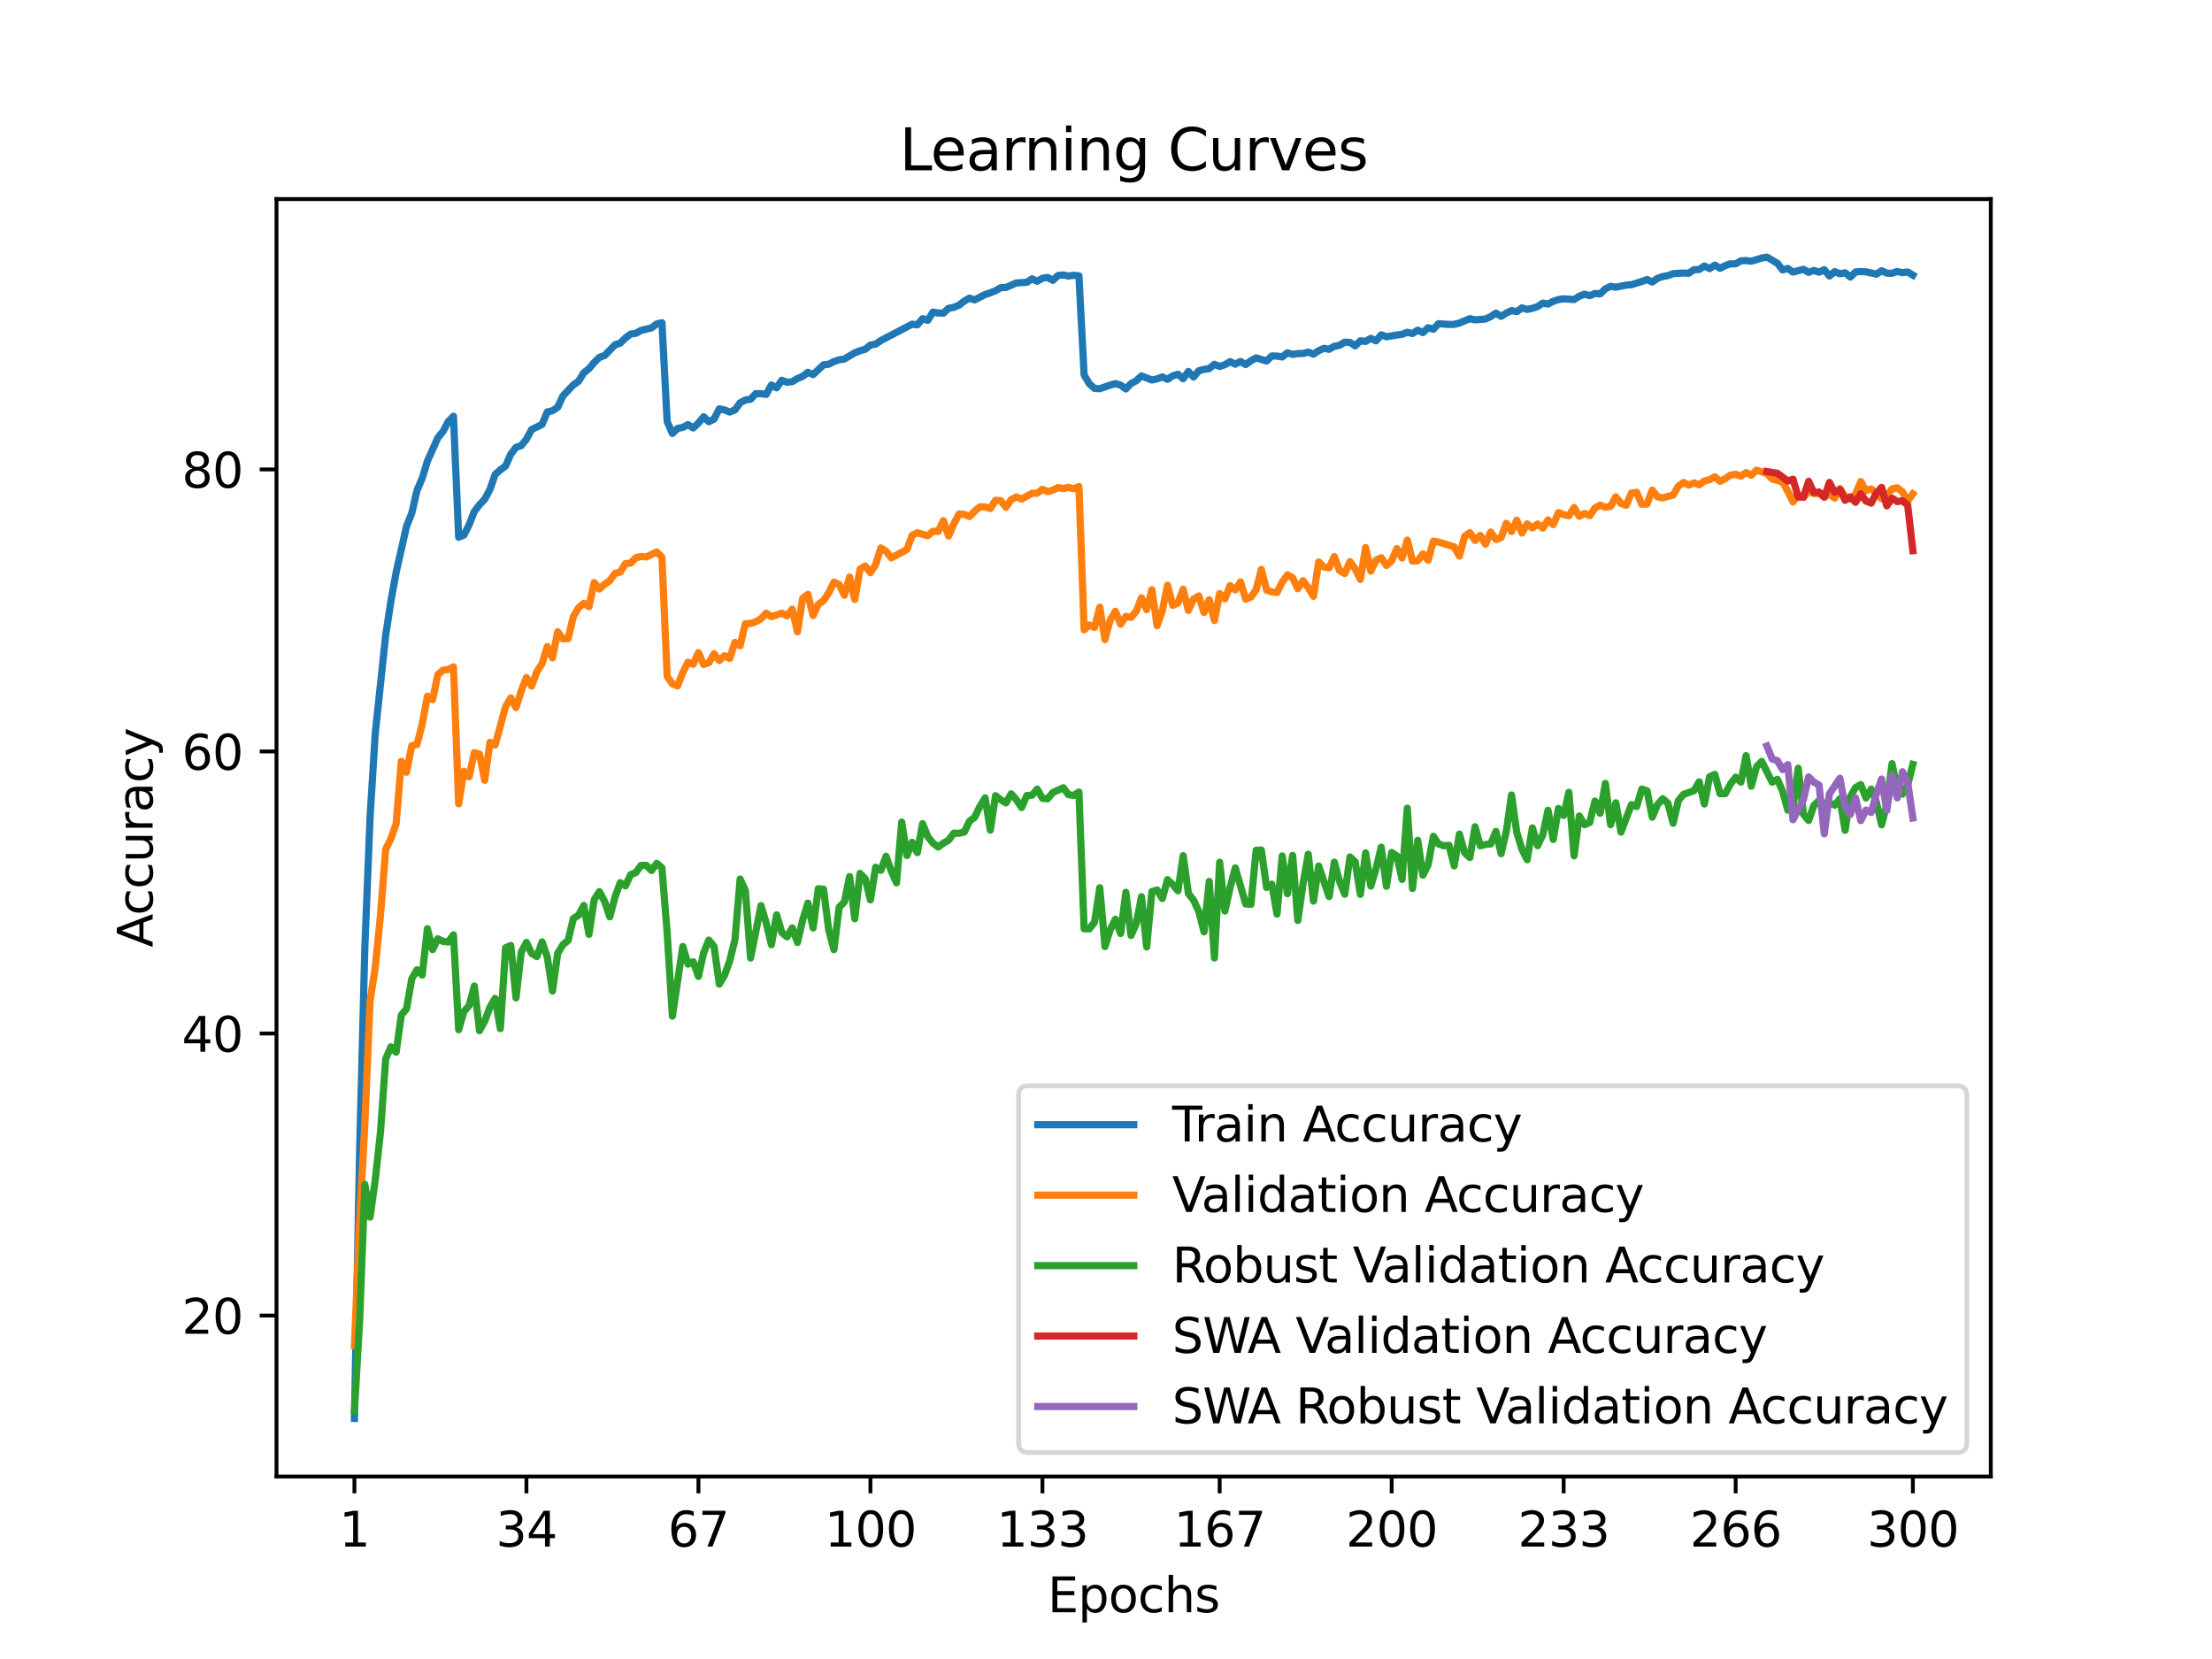 <?xml version="1.0" encoding="utf-8" standalone="no"?>
<!DOCTYPE svg PUBLIC "-//W3C//DTD SVG 1.1//EN"
  "http://www.w3.org/Graphics/SVG/1.1/DTD/svg11.dtd">
<svg xmlns:xlink="http://www.w3.org/1999/xlink" width="460.8pt" height="345.6pt" viewBox="0 0 460.8 345.6" xmlns="http://www.w3.org/2000/svg" version="1.1">
 <defs>
  <style type="text/css">*{stroke-linejoin: round; stroke-linecap: butt}</style>
 </defs>
 <g id="figure_1">
  <g id="patch_1">
   <path d="M 0 345.6 
L 460.8 345.6 
L 460.8 0 
L 0 0 
z
" style="fill: #ffffff"/>
  </g>
  <g id="axes_1">
   <g id="patch_2">
    <path d="M 57.6 307.584 
L 414.72 307.584 
L 414.72 41.472 
L 57.6 41.472 
z
" style="fill: #ffffff"/>
   </g>
   <g id="matplotlib.axis_1">
    <g id="xtick_1">
     <g id="line2d_1">
      <defs>
       <path id="mbf4ef08b8e" d="M 0 0 
L 0 3.5 
" style="stroke: #000000; stroke-width: 0.8"/>
      </defs>
      <g>
       <use xlink:href="#mbf4ef08b8e" x="73.833" y="307.584" style="stroke: #000000; stroke-width: 0.8"/>
      </g>
     </g>
     <g id="text_1">
      <!-- 1 -->
      <g transform="translate(70.651 322.182) scale(0.1 -0.1)">
       <defs>
        <path id="DejaVuSans-31" d="M 794 531 
L 1825 531 
L 1825 4091 
L 703 3866 
L 703 4441 
L 1819 4666 
L 2450 4666 
L 2450 531 
L 3481 531 
L 3481 0 
L 794 0 
L 794 531 
z
" transform="scale(0.016)"/>
       </defs>
       <use xlink:href="#DejaVuSans-31"/>
      </g>
     </g>
    </g>
    <g id="xtick_2">
     <g id="line2d_2">
      <g>
       <use xlink:href="#mbf4ef08b8e" x="109.664" y="307.584" style="stroke: #000000; stroke-width: 0.8"/>
      </g>
     </g>
     <g id="text_2">
      <!-- 34 -->
      <g transform="translate(103.302 322.182) scale(0.1 -0.1)">
       <defs>
        <path id="DejaVuSans-33" d="M 2597 2516 
Q 3050 2419 3304 2112 
Q 3559 1806 3559 1356 
Q 3559 666 3084 287 
Q 2609 -91 1734 -91 
Q 1441 -91 1130 -33 
Q 819 25 488 141 
L 488 750 
Q 750 597 1062 519 
Q 1375 441 1716 441 
Q 2309 441 2620 675 
Q 2931 909 2931 1356 
Q 2931 1769 2642 2001 
Q 2353 2234 1838 2234 
L 1294 2234 
L 1294 2753 
L 1863 2753 
Q 2328 2753 2575 2939 
Q 2822 3125 2822 3475 
Q 2822 3834 2567 4026 
Q 2313 4219 1838 4219 
Q 1578 4219 1281 4162 
Q 984 4106 628 3988 
L 628 4550 
Q 988 4650 1302 4700 
Q 1616 4750 1894 4750 
Q 2613 4750 3031 4423 
Q 3450 4097 3450 3541 
Q 3450 3153 3228 2886 
Q 3006 2619 2597 2516 
z
" transform="scale(0.016)"/>
        <path id="DejaVuSans-34" d="M 2419 4116 
L 825 1625 
L 2419 1625 
L 2419 4116 
z
M 2253 4666 
L 3047 4666 
L 3047 1625 
L 3713 1625 
L 3713 1100 
L 3047 1100 
L 3047 0 
L 2419 0 
L 2419 1100 
L 313 1100 
L 313 1709 
L 2253 4666 
z
" transform="scale(0.016)"/>
       </defs>
       <use xlink:href="#DejaVuSans-33"/>
       <use xlink:href="#DejaVuSans-34" x="63.623"/>
      </g>
     </g>
    </g>
    <g id="xtick_3">
     <g id="line2d_3">
      <g>
       <use xlink:href="#mbf4ef08b8e" x="145.496" y="307.584" style="stroke: #000000; stroke-width: 0.8"/>
      </g>
     </g>
     <g id="text_3">
      <!-- 67 -->
      <g transform="translate(139.133 322.182) scale(0.1 -0.1)">
       <defs>
        <path id="DejaVuSans-36" d="M 2113 2584 
Q 1688 2584 1439 2293 
Q 1191 2003 1191 1497 
Q 1191 994 1439 701 
Q 1688 409 2113 409 
Q 2538 409 2786 701 
Q 3034 994 3034 1497 
Q 3034 2003 2786 2293 
Q 2538 2584 2113 2584 
z
M 3366 4563 
L 3366 3988 
Q 3128 4100 2886 4159 
Q 2644 4219 2406 4219 
Q 1781 4219 1451 3797 
Q 1122 3375 1075 2522 
Q 1259 2794 1537 2939 
Q 1816 3084 2150 3084 
Q 2853 3084 3261 2657 
Q 3669 2231 3669 1497 
Q 3669 778 3244 343 
Q 2819 -91 2113 -91 
Q 1303 -91 875 529 
Q 447 1150 447 2328 
Q 447 3434 972 4092 
Q 1497 4750 2381 4750 
Q 2619 4750 2861 4703 
Q 3103 4656 3366 4563 
z
" transform="scale(0.016)"/>
        <path id="DejaVuSans-37" d="M 525 4666 
L 3525 4666 
L 3525 4397 
L 1831 0 
L 1172 0 
L 2766 4134 
L 525 4134 
L 525 4666 
z
" transform="scale(0.016)"/>
       </defs>
       <use xlink:href="#DejaVuSans-36"/>
       <use xlink:href="#DejaVuSans-37" x="63.623"/>
      </g>
     </g>
    </g>
    <g id="xtick_4">
     <g id="line2d_4">
      <g>
       <use xlink:href="#mbf4ef08b8e" x="181.327" y="307.584" style="stroke: #000000; stroke-width: 0.8"/>
      </g>
     </g>
     <g id="text_4">
      <!-- 100 -->
      <g transform="translate(171.783 322.182) scale(0.1 -0.1)">
       <defs>
        <path id="DejaVuSans-30" d="M 2034 4250 
Q 1547 4250 1301 3770 
Q 1056 3291 1056 2328 
Q 1056 1369 1301 889 
Q 1547 409 2034 409 
Q 2525 409 2770 889 
Q 3016 1369 3016 2328 
Q 3016 3291 2770 3770 
Q 2525 4250 2034 4250 
z
M 2034 4750 
Q 2819 4750 3233 4129 
Q 3647 3509 3647 2328 
Q 3647 1150 3233 529 
Q 2819 -91 2034 -91 
Q 1250 -91 836 529 
Q 422 1150 422 2328 
Q 422 3509 836 4129 
Q 1250 4750 2034 4750 
z
" transform="scale(0.016)"/>
       </defs>
       <use xlink:href="#DejaVuSans-31"/>
       <use xlink:href="#DejaVuSans-30" x="63.623"/>
       <use xlink:href="#DejaVuSans-30" x="127.246"/>
      </g>
     </g>
    </g>
    <g id="xtick_5">
     <g id="line2d_5">
      <g>
       <use xlink:href="#mbf4ef08b8e" x="217.158" y="307.584" style="stroke: #000000; stroke-width: 0.8"/>
      </g>
     </g>
     <g id="text_5">
      <!-- 133 -->
      <g transform="translate(207.615 322.182) scale(0.1 -0.1)">
       <use xlink:href="#DejaVuSans-31"/>
       <use xlink:href="#DejaVuSans-33" x="63.623"/>
       <use xlink:href="#DejaVuSans-33" x="127.246"/>
      </g>
     </g>
    </g>
    <g id="xtick_6">
     <g id="line2d_6">
      <g>
       <use xlink:href="#mbf4ef08b8e" x="254.076" y="307.584" style="stroke: #000000; stroke-width: 0.8"/>
      </g>
     </g>
     <g id="text_6">
      <!-- 167 -->
      <g transform="translate(244.532 322.182) scale(0.1 -0.1)">
       <use xlink:href="#DejaVuSans-31"/>
       <use xlink:href="#DejaVuSans-36" x="63.623"/>
       <use xlink:href="#DejaVuSans-37" x="127.246"/>
      </g>
     </g>
    </g>
    <g id="xtick_7">
     <g id="line2d_7">
      <g>
       <use xlink:href="#mbf4ef08b8e" x="289.907" y="307.584" style="stroke: #000000; stroke-width: 0.8"/>
      </g>
     </g>
     <g id="text_7">
      <!-- 200 -->
      <g transform="translate(280.363 322.182) scale(0.1 -0.1)">
       <defs>
        <path id="DejaVuSans-32" d="M 1228 531 
L 3431 531 
L 3431 0 
L 469 0 
L 469 531 
Q 828 903 1448 1529 
Q 2069 2156 2228 2338 
Q 2531 2678 2651 2914 
Q 2772 3150 2772 3378 
Q 2772 3750 2511 3984 
Q 2250 4219 1831 4219 
Q 1534 4219 1204 4116 
Q 875 4013 500 3803 
L 500 4441 
Q 881 4594 1212 4672 
Q 1544 4750 1819 4750 
Q 2544 4750 2975 4387 
Q 3406 4025 3406 3419 
Q 3406 3131 3298 2873 
Q 3191 2616 2906 2266 
Q 2828 2175 2409 1742 
Q 1991 1309 1228 531 
z
" transform="scale(0.016)"/>
       </defs>
       <use xlink:href="#DejaVuSans-32"/>
       <use xlink:href="#DejaVuSans-30" x="63.623"/>
       <use xlink:href="#DejaVuSans-30" x="127.246"/>
      </g>
     </g>
    </g>
    <g id="xtick_8">
     <g id="line2d_8">
      <g>
       <use xlink:href="#mbf4ef08b8e" x="325.739" y="307.584" style="stroke: #000000; stroke-width: 0.8"/>
      </g>
     </g>
     <g id="text_8">
      <!-- 233 -->
      <g transform="translate(316.195 322.182) scale(0.1 -0.1)">
       <use xlink:href="#DejaVuSans-32"/>
       <use xlink:href="#DejaVuSans-33" x="63.623"/>
       <use xlink:href="#DejaVuSans-33" x="127.246"/>
      </g>
     </g>
    </g>
    <g id="xtick_9">
     <g id="line2d_9">
      <g>
       <use xlink:href="#mbf4ef08b8e" x="361.57" y="307.584" style="stroke: #000000; stroke-width: 0.8"/>
      </g>
     </g>
     <g id="text_9">
      <!-- 266 -->
      <g transform="translate(352.026 322.182) scale(0.1 -0.1)">
       <use xlink:href="#DejaVuSans-32"/>
       <use xlink:href="#DejaVuSans-36" x="63.623"/>
       <use xlink:href="#DejaVuSans-36" x="127.246"/>
      </g>
     </g>
    </g>
    <g id="xtick_10">
     <g id="line2d_10">
      <g>
       <use xlink:href="#mbf4ef08b8e" x="398.487" y="307.584" style="stroke: #000000; stroke-width: 0.8"/>
      </g>
     </g>
     <g id="text_10">
      <!-- 300 -->
      <g transform="translate(388.944 322.182) scale(0.1 -0.1)">
       <use xlink:href="#DejaVuSans-33"/>
       <use xlink:href="#DejaVuSans-30" x="63.623"/>
       <use xlink:href="#DejaVuSans-30" x="127.246"/>
      </g>
     </g>
    </g>
    <g id="text_11">
     <!-- Epochs -->
     <g transform="translate(218.244 335.861) scale(0.1 -0.1)">
      <defs>
       <path id="DejaVuSans-45" d="M 628 4666 
L 3578 4666 
L 3578 4134 
L 1259 4134 
L 1259 2753 
L 3481 2753 
L 3481 2222 
L 1259 2222 
L 1259 531 
L 3634 531 
L 3634 0 
L 628 0 
L 628 4666 
z
" transform="scale(0.016)"/>
       <path id="DejaVuSans-70" d="M 1159 525 
L 1159 -1331 
L 581 -1331 
L 581 3500 
L 1159 3500 
L 1159 2969 
Q 1341 3281 1617 3432 
Q 1894 3584 2278 3584 
Q 2916 3584 3314 3078 
Q 3713 2572 3713 1747 
Q 3713 922 3314 415 
Q 2916 -91 2278 -91 
Q 1894 -91 1617 61 
Q 1341 213 1159 525 
z
M 3116 1747 
Q 3116 2381 2855 2742 
Q 2594 3103 2138 3103 
Q 1681 3103 1420 2742 
Q 1159 2381 1159 1747 
Q 1159 1113 1420 752 
Q 1681 391 2138 391 
Q 2594 391 2855 752 
Q 3116 1113 3116 1747 
z
" transform="scale(0.016)"/>
       <path id="DejaVuSans-6f" d="M 1959 3097 
Q 1497 3097 1228 2736 
Q 959 2375 959 1747 
Q 959 1119 1226 758 
Q 1494 397 1959 397 
Q 2419 397 2687 759 
Q 2956 1122 2956 1747 
Q 2956 2369 2687 2733 
Q 2419 3097 1959 3097 
z
M 1959 3584 
Q 2709 3584 3137 3096 
Q 3566 2609 3566 1747 
Q 3566 888 3137 398 
Q 2709 -91 1959 -91 
Q 1206 -91 779 398 
Q 353 888 353 1747 
Q 353 2609 779 3096 
Q 1206 3584 1959 3584 
z
" transform="scale(0.016)"/>
       <path id="DejaVuSans-63" d="M 3122 3366 
L 3122 2828 
Q 2878 2963 2633 3030 
Q 2388 3097 2138 3097 
Q 1578 3097 1268 2742 
Q 959 2388 959 1747 
Q 959 1106 1268 751 
Q 1578 397 2138 397 
Q 2388 397 2633 464 
Q 2878 531 3122 666 
L 3122 134 
Q 2881 22 2623 -34 
Q 2366 -91 2075 -91 
Q 1284 -91 818 406 
Q 353 903 353 1747 
Q 353 2603 823 3093 
Q 1294 3584 2113 3584 
Q 2378 3584 2631 3529 
Q 2884 3475 3122 3366 
z
" transform="scale(0.016)"/>
       <path id="DejaVuSans-68" d="M 3513 2113 
L 3513 0 
L 2938 0 
L 2938 2094 
Q 2938 2591 2744 2837 
Q 2550 3084 2163 3084 
Q 1697 3084 1428 2787 
Q 1159 2491 1159 1978 
L 1159 0 
L 581 0 
L 581 4863 
L 1159 4863 
L 1159 2956 
Q 1366 3272 1645 3428 
Q 1925 3584 2291 3584 
Q 2894 3584 3203 3211 
Q 3513 2838 3513 2113 
z
" transform="scale(0.016)"/>
       <path id="DejaVuSans-73" d="M 2834 3397 
L 2834 2853 
Q 2591 2978 2328 3040 
Q 2066 3103 1784 3103 
Q 1356 3103 1142 2972 
Q 928 2841 928 2578 
Q 928 2378 1081 2264 
Q 1234 2150 1697 2047 
L 1894 2003 
Q 2506 1872 2764 1633 
Q 3022 1394 3022 966 
Q 3022 478 2636 193 
Q 2250 -91 1575 -91 
Q 1294 -91 989 -36 
Q 684 19 347 128 
L 347 722 
Q 666 556 975 473 
Q 1284 391 1588 391 
Q 1994 391 2212 530 
Q 2431 669 2431 922 
Q 2431 1156 2273 1281 
Q 2116 1406 1581 1522 
L 1381 1569 
Q 847 1681 609 1914 
Q 372 2147 372 2553 
Q 372 3047 722 3315 
Q 1072 3584 1716 3584 
Q 2034 3584 2315 3537 
Q 2597 3491 2834 3397 
z
" transform="scale(0.016)"/>
      </defs>
      <use xlink:href="#DejaVuSans-45"/>
      <use xlink:href="#DejaVuSans-70" x="63.184"/>
      <use xlink:href="#DejaVuSans-6f" x="126.66"/>
      <use xlink:href="#DejaVuSans-63" x="187.842"/>
      <use xlink:href="#DejaVuSans-68" x="242.822"/>
      <use xlink:href="#DejaVuSans-73" x="306.201"/>
     </g>
    </g>
   </g>
   <g id="matplotlib.axis_2">
    <g id="ytick_1">
     <g id="line2d_11">
      <defs>
       <path id="m78fdc35c74" d="M 0 0 
L -3.5 0 
" style="stroke: #000000; stroke-width: 0.8"/>
      </defs>
      <g>
       <use xlink:href="#m78fdc35c74" x="57.6" y="274.05" style="stroke: #000000; stroke-width: 0.8"/>
      </g>
     </g>
     <g id="text_12">
      <!-- 20 -->
      <g transform="translate(37.875 277.849) scale(0.1 -0.1)">
       <use xlink:href="#DejaVuSans-32"/>
       <use xlink:href="#DejaVuSans-30" x="63.623"/>
      </g>
     </g>
    </g>
    <g id="ytick_2">
     <g id="line2d_12">
      <g>
       <use xlink:href="#m78fdc35c74" x="57.6" y="215.298" style="stroke: #000000; stroke-width: 0.8"/>
      </g>
     </g>
     <g id="text_13">
      <!-- 40 -->
      <g transform="translate(37.875 219.098) scale(0.1 -0.1)">
       <use xlink:href="#DejaVuSans-34"/>
       <use xlink:href="#DejaVuSans-30" x="63.623"/>
      </g>
     </g>
    </g>
    <g id="ytick_3">
     <g id="line2d_13">
      <g>
       <use xlink:href="#m78fdc35c74" x="57.6" y="156.547" style="stroke: #000000; stroke-width: 0.8"/>
      </g>
     </g>
     <g id="text_14">
      <!-- 60 -->
      <g transform="translate(37.875 160.346) scale(0.1 -0.1)">
       <use xlink:href="#DejaVuSans-36"/>
       <use xlink:href="#DejaVuSans-30" x="63.623"/>
      </g>
     </g>
    </g>
    <g id="ytick_4">
     <g id="line2d_14">
      <g>
       <use xlink:href="#m78fdc35c74" x="57.6" y="97.796" style="stroke: #000000; stroke-width: 0.8"/>
      </g>
     </g>
     <g id="text_15">
      <!-- 80 -->
      <g transform="translate(37.875 101.595) scale(0.1 -0.1)">
       <defs>
        <path id="DejaVuSans-38" d="M 2034 2216 
Q 1584 2216 1326 1975 
Q 1069 1734 1069 1313 
Q 1069 891 1326 650 
Q 1584 409 2034 409 
Q 2484 409 2743 651 
Q 3003 894 3003 1313 
Q 3003 1734 2745 1975 
Q 2488 2216 2034 2216 
z
M 1403 2484 
Q 997 2584 770 2862 
Q 544 3141 544 3541 
Q 544 4100 942 4425 
Q 1341 4750 2034 4750 
Q 2731 4750 3128 4425 
Q 3525 4100 3525 3541 
Q 3525 3141 3298 2862 
Q 3072 2584 2669 2484 
Q 3125 2378 3379 2068 
Q 3634 1759 3634 1313 
Q 3634 634 3220 271 
Q 2806 -91 2034 -91 
Q 1263 -91 848 271 
Q 434 634 434 1313 
Q 434 1759 690 2068 
Q 947 2378 1403 2484 
z
M 1172 3481 
Q 1172 3119 1398 2916 
Q 1625 2713 2034 2713 
Q 2441 2713 2670 2916 
Q 2900 3119 2900 3481 
Q 2900 3844 2670 4047 
Q 2441 4250 2034 4250 
Q 1625 4250 1398 4047 
Q 1172 3844 1172 3481 
z
" transform="scale(0.016)"/>
       </defs>
       <use xlink:href="#DejaVuSans-38"/>
       <use xlink:href="#DejaVuSans-30" x="63.623"/>
      </g>
     </g>
    </g>
    <g id="text_16">
     <!-- Accuracy -->
     <g transform="translate(31.795 197.356) rotate(-90) scale(0.1 -0.1)">
      <defs>
       <path id="DejaVuSans-41" d="M 2188 4044 
L 1331 1722 
L 3047 1722 
L 2188 4044 
z
M 1831 4666 
L 2547 4666 
L 4325 0 
L 3669 0 
L 3244 1197 
L 1141 1197 
L 716 0 
L 50 0 
L 1831 4666 
z
" transform="scale(0.016)"/>
       <path id="DejaVuSans-75" d="M 544 1381 
L 544 3500 
L 1119 3500 
L 1119 1403 
Q 1119 906 1312 657 
Q 1506 409 1894 409 
Q 2359 409 2629 706 
Q 2900 1003 2900 1516 
L 2900 3500 
L 3475 3500 
L 3475 0 
L 2900 0 
L 2900 538 
Q 2691 219 2414 64 
Q 2138 -91 1772 -91 
Q 1169 -91 856 284 
Q 544 659 544 1381 
z
M 1991 3584 
L 1991 3584 
z
" transform="scale(0.016)"/>
       <path id="DejaVuSans-72" d="M 2631 2963 
Q 2534 3019 2420 3045 
Q 2306 3072 2169 3072 
Q 1681 3072 1420 2755 
Q 1159 2438 1159 1844 
L 1159 0 
L 581 0 
L 581 3500 
L 1159 3500 
L 1159 2956 
Q 1341 3275 1631 3429 
Q 1922 3584 2338 3584 
Q 2397 3584 2469 3576 
Q 2541 3569 2628 3553 
L 2631 2963 
z
" transform="scale(0.016)"/>
       <path id="DejaVuSans-61" d="M 2194 1759 
Q 1497 1759 1228 1600 
Q 959 1441 959 1056 
Q 959 750 1161 570 
Q 1363 391 1709 391 
Q 2188 391 2477 730 
Q 2766 1069 2766 1631 
L 2766 1759 
L 2194 1759 
z
M 3341 1997 
L 3341 0 
L 2766 0 
L 2766 531 
Q 2569 213 2275 61 
Q 1981 -91 1556 -91 
Q 1019 -91 701 211 
Q 384 513 384 1019 
Q 384 1609 779 1909 
Q 1175 2209 1959 2209 
L 2766 2209 
L 2766 2266 
Q 2766 2663 2505 2880 
Q 2244 3097 1772 3097 
Q 1472 3097 1187 3025 
Q 903 2953 641 2809 
L 641 3341 
Q 956 3463 1253 3523 
Q 1550 3584 1831 3584 
Q 2591 3584 2966 3190 
Q 3341 2797 3341 1997 
z
" transform="scale(0.016)"/>
       <path id="DejaVuSans-79" d="M 2059 -325 
Q 1816 -950 1584 -1140 
Q 1353 -1331 966 -1331 
L 506 -1331 
L 506 -850 
L 844 -850 
Q 1081 -850 1212 -737 
Q 1344 -625 1503 -206 
L 1606 56 
L 191 3500 
L 800 3500 
L 1894 763 
L 2988 3500 
L 3597 3500 
L 2059 -325 
z
" transform="scale(0.016)"/>
      </defs>
      <use xlink:href="#DejaVuSans-41"/>
      <use xlink:href="#DejaVuSans-63" x="66.658"/>
      <use xlink:href="#DejaVuSans-63" x="121.639"/>
      <use xlink:href="#DejaVuSans-75" x="176.619"/>
      <use xlink:href="#DejaVuSans-72" x="239.998"/>
      <use xlink:href="#DejaVuSans-61" x="281.111"/>
      <use xlink:href="#DejaVuSans-63" x="342.391"/>
      <use xlink:href="#DejaVuSans-79" x="397.371"/>
     </g>
    </g>
   </g>
   <g id="line2d_15">
    <path d="M 73.833 295.488 
L 74.919 239.686 
L 76.004 197.285 
L 77.09 170.283 
L 78.176 152.728 
L 80.348 132.318 
L 81.433 125.221 
L 82.519 119.246 
L 84.691 109.623 
L 85.777 106.92 
L 86.862 102.167 
L 87.948 99.641 
L 89.034 96.075 
L 91.206 91.204 
L 92.291 89.882 
L 93.377 87.82 
L 94.463 86.715 
L 95.549 111.92 
L 96.635 111.479 
L 97.72 109.335 
L 98.806 106.556 
L 99.892 105.134 
L 100.978 104 
L 102.064 101.956 
L 103.149 98.842 
L 104.235 97.878 
L 105.321 97.073 
L 106.407 94.612 
L 107.493 93.202 
L 108.578 92.831 
L 109.664 91.492 
L 110.75 89.483 
L 112.922 88.407 
L 114.007 85.822 
L 115.093 85.558 
L 116.179 84.835 
L 117.265 82.474 
L 119.436 80.188 
L 120.522 79.424 
L 121.608 77.662 
L 122.694 76.804 
L 123.78 75.517 
L 124.865 74.442 
L 125.951 74.066 
L 128.123 71.822 
L 129.209 71.475 
L 130.294 70.394 
L 131.38 69.595 
L 132.466 69.431 
L 133.552 68.826 
L 135.723 68.309 
L 136.809 67.48 
L 137.895 67.228 
L 138.981 87.796 
L 140.067 90.293 
L 141.152 89.259 
L 142.238 89.03 
L 143.324 88.449 
L 144.41 89.154 
L 145.496 88.137 
L 146.581 86.821 
L 147.667 87.855 
L 148.753 87.291 
L 149.839 85.17 
L 150.925 85.405 
L 152.01 85.828 
L 153.096 85.399 
L 154.182 83.901 
L 155.268 83.331 
L 156.354 83.167 
L 157.439 82.004 
L 158.525 82.015 
L 159.611 82.156 
L 160.697 80.206 
L 161.783 80.787 
L 162.868 79.213 
L 163.954 79.63 
L 165.04 79.513 
L 166.126 78.855 
L 167.212 78.402 
L 168.297 77.562 
L 169.383 78.032 
L 171.555 75.999 
L 172.641 75.876 
L 173.726 75.318 
L 174.812 74.959 
L 175.898 74.789 
L 178.07 73.491 
L 179.155 73.062 
L 180.241 72.756 
L 181.327 71.881 
L 182.413 71.693 
L 183.499 70.941 
L 190.013 67.533 
L 191.099 67.674 
L 192.185 66.393 
L 193.271 66.728 
L 194.357 65.013 
L 195.442 65.207 
L 196.528 65.224 
L 197.614 64.225 
L 198.7 64.026 
L 199.786 63.567 
L 200.871 62.727 
L 201.957 62.11 
L 203.043 62.475 
L 205.215 61.353 
L 206.3 61.012 
L 207.386 60.554 
L 208.472 59.931 
L 209.558 59.884 
L 211.729 58.932 
L 213.901 58.809 
L 214.987 58.086 
L 216.073 58.591 
L 217.158 57.968 
L 218.244 57.792 
L 219.33 58.397 
L 220.416 57.375 
L 221.502 57.281 
L 222.587 57.51 
L 223.673 57.346 
L 224.759 57.457 
L 225.845 78.114 
L 226.931 79.965 
L 228.016 80.923 
L 229.102 80.975 
L 231.274 80.223 
L 232.36 79.918 
L 233.445 80.223 
L 234.531 81.034 
L 235.617 79.894 
L 236.703 79.319 
L 237.789 78.308 
L 239.96 79.166 
L 241.046 78.931 
L 242.132 78.514 
L 243.218 79.031 
L 244.304 78.279 
L 245.389 77.967 
L 246.475 78.896 
L 247.561 77.386 
L 248.647 78.537 
L 249.733 77.233 
L 250.818 76.945 
L 251.904 76.792 
L 252.99 75.888 
L 254.076 76.346 
L 255.162 75.982 
L 256.247 75.329 
L 257.333 75.864 
L 258.419 75.306 
L 259.505 75.94 
L 260.591 75.136 
L 261.676 74.554 
L 263.848 75.212 
L 264.934 74.16 
L 266.02 74.178 
L 267.105 74.36 
L 268.191 73.496 
L 269.277 73.825 
L 270.363 73.649 
L 271.449 73.637 
L 272.534 73.338 
L 273.62 73.778 
L 274.706 73.056 
L 275.792 72.562 
L 276.878 72.762 
L 277.963 72.139 
L 279.049 71.934 
L 280.135 71.281 
L 281.221 71.323 
L 282.307 72.051 
L 283.392 70.999 
L 284.478 71.123 
L 285.564 70.488 
L 286.65 71.005 
L 287.736 69.754 
L 288.821 70.153 
L 290.993 69.789 
L 292.079 69.648 
L 293.165 69.225 
L 294.25 69.478 
L 295.336 68.779 
L 296.422 69.284 
L 297.508 68.268 
L 298.594 68.585 
L 299.679 67.427 
L 301.851 67.592 
L 302.937 67.563 
L 304.023 67.298 
L 306.194 66.388 
L 307.28 66.634 
L 309.452 66.458 
L 310.537 65.965 
L 311.623 65.23 
L 312.709 65.906 
L 313.795 65.218 
L 314.881 64.701 
L 315.966 64.925 
L 317.052 64.131 
L 318.138 64.46 
L 319.224 64.225 
L 320.31 63.867 
L 321.395 63.139 
L 322.481 63.338 
L 323.567 62.774 
L 324.653 62.404 
L 325.739 62.246 
L 327.91 62.398 
L 328.996 61.705 
L 330.082 61.276 
L 331.168 61.599 
L 332.253 61.135 
L 333.339 61.223 
L 334.425 60.172 
L 335.511 59.649 
L 336.597 59.831 
L 338.768 59.402 
L 339.854 59.314 
L 342.026 58.632 
L 343.111 58.233 
L 344.197 58.762 
L 345.283 57.98 
L 346.369 57.604 
L 347.455 57.422 
L 348.54 57.005 
L 350.712 56.876 
L 351.798 56.923 
L 352.884 56.177 
L 353.969 56.147 
L 355.055 55.419 
L 356.141 55.953 
L 357.227 55.231 
L 358.313 55.895 
L 359.398 55.331 
L 360.484 54.96 
L 361.57 54.96 
L 362.656 54.338 
L 363.742 54.279 
L 364.827 54.414 
L 366.999 53.75 
L 368.085 53.568 
L 370.256 54.831 
L 371.342 56.224 
L 372.428 55.924 
L 373.514 56.676 
L 375.685 56.1 
L 376.771 56.735 
L 377.857 56.341 
L 378.943 56.705 
L 380.029 56.182 
L 381.114 57.493 
L 382.2 56.594 
L 383.286 57.034 
L 384.372 56.829 
L 385.458 57.704 
L 386.543 56.664 
L 387.629 56.576 
L 388.715 56.623 
L 390.887 57.105 
L 391.972 56.406 
L 393.058 56.905 
L 394.144 56.934 
L 395.23 56.541 
L 396.316 56.811 
L 397.401 56.664 
L 398.487 57.316 
L 398.487 57.316 
" clip-path="url(#p7aaa1e333f)" style="fill: none; stroke: #1f77b4; stroke-width: 1.5; stroke-linecap: square"/>
   </g>
   <g id="line2d_16">
    <path d="M 73.833 280.336 
L 74.919 254.427 
L 76.004 234.069 
L 77.09 208.542 
L 78.176 201.521 
L 79.262 190.652 
L 80.348 176.934 
L 81.433 174.701 
L 82.519 171.588 
L 83.605 158.603 
L 84.691 160.865 
L 85.777 155.343 
L 86.862 155.108 
L 87.948 150.907 
L 89.034 145.032 
L 90.12 145.737 
L 91.206 140.567 
L 92.291 139.597 
L 93.377 139.48 
L 94.463 138.922 
L 95.549 167.446 
L 96.635 160.66 
L 97.72 161.835 
L 98.806 156.782 
L 99.892 157.105 
L 100.978 162.54 
L 102.064 154.638 
L 103.149 155.196 
L 105.321 147.206 
L 106.407 145.384 
L 107.493 147.411 
L 108.578 143.945 
L 109.664 141.154 
L 110.75 142.917 
L 111.836 139.95 
L 112.922 138.246 
L 114.007 134.692 
L 115.093 137.042 
L 116.179 131.607 
L 117.265 133.076 
L 118.351 133.047 
L 119.436 128.435 
L 120.522 126.613 
L 121.608 125.673 
L 122.694 126.378 
L 123.78 121.355 
L 124.865 122.706 
L 125.951 121.708 
L 127.037 120.944 
L 128.123 119.446 
L 129.209 119.181 
L 130.294 117.419 
L 131.38 117.301 
L 132.466 116.185 
L 133.552 115.921 
L 134.638 116.009 
L 136.809 114.981 
L 137.895 116.068 
L 138.981 140.919 
L 140.067 142.447 
L 141.152 142.888 
L 142.238 140.097 
L 143.324 137.952 
L 144.41 138.364 
L 145.496 135.955 
L 146.581 138.422 
L 147.667 138.041 
L 148.753 136.19 
L 149.839 137.6 
L 150.925 136.601 
L 152.01 137.159 
L 153.096 133.81 
L 154.182 134.515 
L 155.268 129.933 
L 156.354 129.874 
L 157.439 129.522 
L 158.525 128.905 
L 159.611 127.73 
L 160.697 128.464 
L 162.868 127.73 
L 163.954 128.288 
L 165.04 126.907 
L 166.126 131.607 
L 167.212 124.645 
L 168.297 123.823 
L 169.383 128.229 
L 170.469 125.879 
L 171.555 125.145 
L 172.641 123.5 
L 173.726 121.267 
L 174.812 121.766 
L 175.898 123.999 
L 176.984 120.21 
L 178.07 124.88 
L 179.155 118.565 
L 180.241 117.918 
L 181.327 119.299 
L 182.413 117.595 
L 183.499 114.158 
L 184.584 114.834 
L 185.67 116.214 
L 188.928 114.481 
L 190.013 111.514 
L 191.099 110.986 
L 193.271 111.602 
L 194.357 110.662 
L 195.442 110.721 
L 196.528 108.459 
L 197.614 111.661 
L 198.7 109.135 
L 199.786 107.079 
L 200.871 107.137 
L 201.957 107.607 
L 203.043 106.491 
L 204.129 105.58 
L 205.215 105.61 
L 206.3 105.933 
L 207.386 104.229 
L 208.472 104.288 
L 209.558 105.669 
L 210.644 104.082 
L 211.729 103.524 
L 212.815 103.965 
L 214.987 102.76 
L 216.073 102.76 
L 217.158 101.938 
L 218.244 102.408 
L 219.33 102.114 
L 220.416 101.556 
L 221.502 101.791 
L 222.587 101.527 
L 223.673 101.82 
L 224.759 101.35 
L 225.845 131.196 
L 226.931 130.197 
L 228.016 130.697 
L 229.102 126.496 
L 230.188 133.223 
L 231.274 129.14 
L 232.36 127.348 
L 233.445 130.021 
L 234.531 128.405 
L 235.617 128.611 
L 236.703 127.318 
L 237.789 124.528 
L 238.875 126.995 
L 239.96 122.853 
L 241.046 130.344 
L 242.132 127.23 
L 243.218 121.913 
L 244.304 126.114 
L 245.389 125.585 
L 246.475 122.736 
L 247.561 127.172 
L 248.647 124.792 
L 249.733 124.146 
L 250.818 127.583 
L 251.904 124.939 
L 252.99 129.257 
L 254.076 123.646 
L 255.162 124.763 
L 256.247 122.001 
L 257.333 122.883 
L 258.419 121.208 
L 259.505 124.822 
L 260.591 124.381 
L 261.676 122.853 
L 262.762 118.623 
L 263.848 122.912 
L 264.934 123.294 
L 266.02 123.441 
L 267.105 121.267 
L 268.191 119.769 
L 269.277 120.327 
L 270.363 122.648 
L 271.449 120.973 
L 272.534 122.413 
L 273.62 124.205 
L 274.706 117.066 
L 275.792 118.124 
L 276.878 118.271 
L 277.963 115.95 
L 279.049 118.858 
L 280.135 119.475 
L 281.221 117.008 
L 282.307 118.506 
L 283.392 120.709 
L 284.478 114.07 
L 285.564 118.976 
L 286.65 116.714 
L 287.736 116.185 
L 288.821 117.801 
L 289.907 116.831 
L 290.993 114.276 
L 292.079 116.244 
L 293.165 112.513 
L 294.25 116.89 
L 295.336 116.831 
L 296.422 115.392 
L 297.508 116.714 
L 298.594 112.719 
L 299.679 112.924 
L 302.937 113.923 
L 304.023 115.833 
L 305.108 111.72 
L 306.194 110.956 
L 307.28 112.572 
L 308.366 111.544 
L 309.452 113.365 
L 310.537 110.839 
L 311.623 112.396 
L 312.709 111.984 
L 313.795 109.017 
L 314.881 110.721 
L 315.966 108.371 
L 317.052 111.044 
L 318.138 109.135 
L 319.224 109.987 
L 320.31 109.164 
L 321.395 110.016 
L 322.481 108.312 
L 323.567 109.282 
L 324.653 106.785 
L 325.739 107.196 
L 326.824 107.461 
L 327.91 105.727 
L 328.996 107.549 
L 330.082 106.961 
L 331.168 107.431 
L 332.253 105.845 
L 333.339 105.228 
L 334.425 105.669 
L 335.511 105.492 
L 336.597 103.495 
L 337.682 104.875 
L 338.768 105.257 
L 339.854 102.731 
L 340.94 102.555 
L 342.026 105.052 
L 343.111 104.993 
L 344.197 102.114 
L 345.283 103.495 
L 346.369 103.73 
L 348.54 103.113 
L 349.626 101.292 
L 350.712 100.498 
L 351.798 101.057 
L 352.884 100.587 
L 353.969 100.998 
L 355.055 100.205 
L 356.141 99.94 
L 357.227 99.323 
L 358.313 100.263 
L 359.398 99.705 
L 360.484 98.971 
L 361.57 98.795 
L 362.656 99.206 
L 363.742 98.442 
L 364.827 99 
L 365.913 97.943 
L 368.085 98.618 
L 369.171 99.764 
L 371.342 100.41 
L 372.428 102.32 
L 373.514 104.552 
L 374.6 103.113 
L 375.685 103.612 
L 376.771 102.349 
L 377.857 102.819 
L 378.943 102.79 
L 380.029 103.495 
L 381.114 102.937 
L 382.2 103.759 
L 383.286 101.791 
L 384.372 103.407 
L 385.458 103.965 
L 386.543 102.937 
L 387.629 100.322 
L 388.715 102.232 
L 389.801 101.85 
L 390.887 102.731 
L 391.972 103.906 
L 393.058 103.201 
L 394.144 101.85 
L 395.23 101.615 
L 396.316 102.467 
L 397.401 104.376 
L 398.487 102.878 
L 398.487 102.878 
" clip-path="url(#p7aaa1e333f)" style="fill: none; stroke: #ff7f0e; stroke-width: 1.5; stroke-linecap: square"/>
   </g>
   <g id="line2d_17">
    <path d="M 73.833 293.904 
L 74.919 275.103 
L 76.004 246.74 
L 77.09 253.548 
L 78.176 245.768 
L 79.262 235.841 
L 80.348 220.606 
L 81.433 218.074 
L 82.519 219.188 
L 83.605 211.449 
L 84.691 210.132 
L 85.777 203.913 
L 86.862 202.029 
L 87.948 203.123 
L 89.034 193.459 
L 90.12 197.815 
L 91.206 195.566 
L 92.291 196.113 
L 93.377 196.235 
L 94.463 194.735 
L 95.549 214.508 
L 96.635 210.74 
L 97.72 209.484 
L 98.806 205.412 
L 99.892 214.711 
L 100.978 212.726 
L 102.064 209.808 
L 103.149 207.985 
L 104.235 214.285 
L 105.321 197.43 
L 106.407 196.964 
L 107.493 207.884 
L 108.578 198.362 
L 109.664 196.316 
L 110.75 198.625 
L 111.836 199.274 
L 112.922 196.214 
L 114.007 199.355 
L 115.093 206.445 
L 116.179 198.605 
L 117.265 196.802 
L 118.351 195.911 
L 119.436 191.352 
L 120.522 190.663 
L 121.608 188.617 
L 122.694 194.634 
L 123.78 187.442 
L 124.865 185.74 
L 125.951 187.787 
L 127.037 190.988 
L 128.123 186.855 
L 129.209 183.877 
L 130.294 184.545 
L 131.38 182.195 
L 132.466 181.77 
L 133.552 180.271 
L 134.638 180.271 
L 135.723 181.344 
L 136.809 179.845 
L 137.895 180.777 
L 138.981 194.31 
L 140.067 211.692 
L 142.238 197.167 
L 143.324 200.833 
L 144.41 200.347 
L 145.496 203.406 
L 146.581 198.483 
L 147.667 195.829 
L 148.753 197.187 
L 149.839 205.007 
L 150.925 203.204 
L 152.01 200.165 
L 153.096 195.809 
L 154.182 183.127 
L 155.268 185.477 
L 156.354 199.577 
L 158.525 188.658 
L 159.611 192.264 
L 160.697 196.802 
L 161.783 190.582 
L 162.868 194.27 
L 163.954 195.161 
L 165.04 193.297 
L 166.126 196.336 
L 167.212 191.676 
L 168.297 188.131 
L 169.383 193.317 
L 170.469 185.133 
L 171.555 185.234 
L 172.641 193.743 
L 173.726 197.835 
L 174.812 189.002 
L 175.898 187.908 
L 176.984 182.6 
L 178.07 191.393 
L 179.155 181.952 
L 180.241 183.066 
L 181.327 187.462 
L 182.413 180.655 
L 183.499 181.304 
L 184.584 178.386 
L 185.67 181.466 
L 186.756 183.917 
L 187.842 171.255 
L 188.928 178.224 
L 190.013 175.469 
L 191.099 177.617 
L 192.185 171.579 
L 193.271 174.274 
L 194.357 175.631 
L 195.442 176.442 
L 196.528 175.651 
L 197.614 175.023 
L 198.7 173.565 
L 199.786 173.585 
L 200.871 173.342 
L 201.957 171.093 
L 203.043 170.242 
L 204.129 167.994 
L 205.215 166.211 
L 206.3 172.937 
L 207.386 165.745 
L 208.472 166.616 
L 209.558 167.264 
L 210.644 165.36 
L 211.729 166.596 
L 212.815 168.216 
L 213.901 165.725 
L 214.987 165.664 
L 216.073 164.387 
L 217.158 166.312 
L 218.244 166.393 
L 219.33 165.097 
L 221.502 164.104 
L 222.587 165.542 
L 223.673 165.704 
L 224.759 164.995 
L 225.845 193.479 
L 226.931 193.5 
L 228.016 192.102 
L 229.102 184.93 
L 230.188 197.187 
L 231.274 193.682 
L 232.36 191.494 
L 233.445 194.472 
L 234.531 185.882 
L 235.617 194.877 
L 236.703 192.385 
L 237.789 186.794 
L 238.875 197.268 
L 239.96 185.72 
L 241.046 185.396 
L 242.132 187.179 
L 243.218 183.249 
L 244.304 184.262 
L 245.389 185.578 
L 246.475 178.245 
L 247.561 186.125 
L 248.647 187.523 
L 249.733 189.873 
L 250.818 194.128 
L 251.904 183.613 
L 252.99 199.557 
L 254.076 179.622 
L 255.162 189.792 
L 256.247 184.93 
L 257.333 180.797 
L 259.505 188.313 
L 260.591 188.394 
L 261.676 177.13 
L 262.762 177.07 
L 263.848 184.869 
L 264.934 184.181 
L 266.02 190.42 
L 267.105 178.305 
L 268.191 186.166 
L 269.277 178.184 
L 270.363 191.757 
L 271.449 184.099 
L 272.534 177.941 
L 273.62 187.706 
L 274.706 180.412 
L 276.878 186.774 
L 277.963 179.602 
L 279.049 183.613 
L 280.135 186.287 
L 281.221 178.528 
L 282.307 179.541 
L 283.392 186.308 
L 284.478 177.677 
L 285.564 184.586 
L 286.65 180.939 
L 287.736 176.482 
L 288.821 184.646 
L 289.907 177.576 
L 290.993 178.326 
L 292.079 183.208 
L 293.165 168.358 
L 294.25 185.092 
L 295.336 175.064 
L 296.422 182.317 
L 297.508 180.149 
L 298.594 174.213 
L 299.679 175.834 
L 300.765 176.178 
L 301.851 176.097 
L 302.937 180.372 
L 304.023 173.747 
L 305.108 177.637 
L 306.194 178.65 
L 307.28 172.228 
L 308.366 176.198 
L 309.452 175.915 
L 310.537 175.814 
L 311.623 173.2 
L 312.709 177.839 
L 313.795 173.16 
L 314.881 165.603 
L 315.966 173.382 
L 317.052 176.948 
L 318.138 179.096 
L 319.224 172.451 
L 320.31 176.178 
L 321.395 173.889 
L 322.481 168.784 
L 323.567 174.882 
L 324.653 168.419 
L 325.739 169.878 
L 326.824 165.056 
L 327.91 178.285 
L 328.996 169.979 
L 330.082 171.802 
L 331.168 171.336 
L 332.253 166.879 
L 333.339 169.412 
L 334.425 163.192 
L 335.511 171.802 
L 336.597 167.244 
L 337.682 173.342 
L 339.854 167.609 
L 340.94 168.014 
L 342.026 164.367 
L 343.111 164.752 
L 344.197 170.242 
L 345.283 167.609 
L 346.369 166.393 
L 347.455 167.325 
L 348.54 171.498 
L 349.626 166.798 
L 350.712 165.481 
L 352.884 164.712 
L 353.969 162.868 
L 355.055 167.487 
L 356.141 161.815 
L 357.227 161.308 
L 358.313 165.34 
L 359.398 165.34 
L 360.484 163.334 
L 361.57 161.896 
L 362.656 162.929 
L 363.742 157.418 
L 364.827 163.78 
L 365.913 159.728 
L 366.999 158.614 
L 369.171 162.949 
L 370.256 162.341 
L 371.342 164.813 
L 372.428 168.763 
L 373.514 168.318 
L 374.6 160.032 
L 375.685 169.614 
L 376.771 170.931 
L 377.857 167.811 
L 378.943 166.758 
L 380.029 167.345 
L 381.114 167.244 
L 382.2 167.73 
L 383.286 166.393 
L 384.372 172.977 
L 385.458 165.947 
L 386.543 164.063 
L 387.629 163.435 
L 388.715 166.231 
L 389.801 164.387 
L 390.887 167.082 
L 391.972 171.823 
L 393.058 167.487 
L 394.144 159.08 
L 395.23 164.61 
L 396.316 165.421 
L 397.401 163.537 
L 398.487 159.242 
L 398.487 159.242 
" clip-path="url(#p7aaa1e333f)" style="fill: none; stroke: #2ca02c; stroke-width: 1.5; stroke-linecap: square"/>
   </g>
   <g id="line2d_18">
    <path d="M 368.085 98.237 
L 370.256 98.589 
L 372.428 100.205 
L 373.514 99.823 
L 374.6 103.524 
L 375.685 103.583 
L 376.771 100.263 
L 377.857 102.614 
L 378.943 102.496 
L 380.029 103.583 
L 381.114 100.498 
L 382.2 102.584 
L 383.286 101.967 
L 384.372 104.229 
L 385.458 103.495 
L 386.543 104.64 
L 387.629 102.849 
L 388.715 104.376 
L 389.801 104.817 
L 390.887 102.702 
L 391.972 101.527 
L 393.058 105.375 
L 394.144 103.789 
L 395.23 104.494 
L 396.316 104.317 
L 397.401 105.228 
L 398.487 114.716 
L 398.487 114.716 
" clip-path="url(#p7aaa1e333f)" style="fill: none; stroke: #d62728; stroke-width: 1.5; stroke-linecap: square"/>
   </g>
   <g id="line2d_19">
    <path d="M 368.085 155.413 
L 369.171 158.127 
L 370.256 158.452 
L 371.342 160.315 
L 372.428 159.282 
L 373.514 170.769 
L 375.685 166.596 
L 376.771 161.835 
L 377.857 162.929 
L 378.943 163.557 
L 380.029 173.707 
L 381.114 165.36 
L 383.286 162.118 
L 384.372 168.095 
L 385.458 169.655 
L 386.543 166.211 
L 387.629 170.951 
L 388.715 168.743 
L 389.801 169.25 
L 390.887 165.4 
L 391.972 162.301 
L 393.058 168.824 
L 394.144 161.49 
L 395.23 166.211 
L 396.316 160.761 
L 397.401 162.969 
L 398.487 170.404 
L 398.487 170.404 
" clip-path="url(#p7aaa1e333f)" style="fill: none; stroke: #9467bd; stroke-width: 1.5; stroke-linecap: square"/>
   </g>
   <g id="patch_3">
    <path d="M 57.6 307.584 
L 57.6 41.472 
" style="fill: none; stroke: #000000; stroke-width: 0.8; stroke-linejoin: miter; stroke-linecap: square"/>
   </g>
   <g id="patch_4">
    <path d="M 414.72 307.584 
L 414.72 41.472 
" style="fill: none; stroke: #000000; stroke-width: 0.8; stroke-linejoin: miter; stroke-linecap: square"/>
   </g>
   <g id="patch_5">
    <path d="M 57.6 307.584 
L 414.72 307.584 
" style="fill: none; stroke: #000000; stroke-width: 0.8; stroke-linejoin: miter; stroke-linecap: square"/>
   </g>
   <g id="patch_6">
    <path d="M 57.6 41.472 
L 414.72 41.472 
" style="fill: none; stroke: #000000; stroke-width: 0.8; stroke-linejoin: miter; stroke-linecap: square"/>
   </g>
   <g id="text_17">
    <!-- Learning Curves -->
    <g transform="translate(187.376 35.472) scale(0.12 -0.12)">
     <defs>
      <path id="DejaVuSans-4c" d="M 628 4666 
L 1259 4666 
L 1259 531 
L 3531 531 
L 3531 0 
L 628 0 
L 628 4666 
z
" transform="scale(0.016)"/>
      <path id="DejaVuSans-65" d="M 3597 1894 
L 3597 1613 
L 953 1613 
Q 991 1019 1311 708 
Q 1631 397 2203 397 
Q 2534 397 2845 478 
Q 3156 559 3463 722 
L 3463 178 
Q 3153 47 2828 -22 
Q 2503 -91 2169 -91 
Q 1331 -91 842 396 
Q 353 884 353 1716 
Q 353 2575 817 3079 
Q 1281 3584 2069 3584 
Q 2775 3584 3186 3129 
Q 3597 2675 3597 1894 
z
M 3022 2063 
Q 3016 2534 2758 2815 
Q 2500 3097 2075 3097 
Q 1594 3097 1305 2825 
Q 1016 2553 972 2059 
L 3022 2063 
z
" transform="scale(0.016)"/>
      <path id="DejaVuSans-6e" d="M 3513 2113 
L 3513 0 
L 2938 0 
L 2938 2094 
Q 2938 2591 2744 2837 
Q 2550 3084 2163 3084 
Q 1697 3084 1428 2787 
Q 1159 2491 1159 1978 
L 1159 0 
L 581 0 
L 581 3500 
L 1159 3500 
L 1159 2956 
Q 1366 3272 1645 3428 
Q 1925 3584 2291 3584 
Q 2894 3584 3203 3211 
Q 3513 2838 3513 2113 
z
" transform="scale(0.016)"/>
      <path id="DejaVuSans-69" d="M 603 3500 
L 1178 3500 
L 1178 0 
L 603 0 
L 603 3500 
z
M 603 4863 
L 1178 4863 
L 1178 4134 
L 603 4134 
L 603 4863 
z
" transform="scale(0.016)"/>
      <path id="DejaVuSans-67" d="M 2906 1791 
Q 2906 2416 2648 2759 
Q 2391 3103 1925 3103 
Q 1463 3103 1205 2759 
Q 947 2416 947 1791 
Q 947 1169 1205 825 
Q 1463 481 1925 481 
Q 2391 481 2648 825 
Q 2906 1169 2906 1791 
z
M 3481 434 
Q 3481 -459 3084 -895 
Q 2688 -1331 1869 -1331 
Q 1566 -1331 1297 -1286 
Q 1028 -1241 775 -1147 
L 775 -588 
Q 1028 -725 1275 -790 
Q 1522 -856 1778 -856 
Q 2344 -856 2625 -561 
Q 2906 -266 2906 331 
L 2906 616 
Q 2728 306 2450 153 
Q 2172 0 1784 0 
Q 1141 0 747 490 
Q 353 981 353 1791 
Q 353 2603 747 3093 
Q 1141 3584 1784 3584 
Q 2172 3584 2450 3431 
Q 2728 3278 2906 2969 
L 2906 3500 
L 3481 3500 
L 3481 434 
z
" transform="scale(0.016)"/>
      <path id="DejaVuSans-20" transform="scale(0.016)"/>
      <path id="DejaVuSans-43" d="M 4122 4306 
L 4122 3641 
Q 3803 3938 3442 4084 
Q 3081 4231 2675 4231 
Q 1875 4231 1450 3742 
Q 1025 3253 1025 2328 
Q 1025 1406 1450 917 
Q 1875 428 2675 428 
Q 3081 428 3442 575 
Q 3803 722 4122 1019 
L 4122 359 
Q 3791 134 3420 21 
Q 3050 -91 2638 -91 
Q 1578 -91 968 557 
Q 359 1206 359 2328 
Q 359 3453 968 4101 
Q 1578 4750 2638 4750 
Q 3056 4750 3426 4639 
Q 3797 4528 4122 4306 
z
" transform="scale(0.016)"/>
      <path id="DejaVuSans-76" d="M 191 3500 
L 800 3500 
L 1894 563 
L 2988 3500 
L 3597 3500 
L 2284 0 
L 1503 0 
L 191 3500 
z
" transform="scale(0.016)"/>
     </defs>
     <use xlink:href="#DejaVuSans-4c"/>
     <use xlink:href="#DejaVuSans-65" x="53.963"/>
     <use xlink:href="#DejaVuSans-61" x="115.486"/>
     <use xlink:href="#DejaVuSans-72" x="176.766"/>
     <use xlink:href="#DejaVuSans-6e" x="216.129"/>
     <use xlink:href="#DejaVuSans-69" x="279.508"/>
     <use xlink:href="#DejaVuSans-6e" x="307.291"/>
     <use xlink:href="#DejaVuSans-67" x="370.67"/>
     <use xlink:href="#DejaVuSans-20" x="434.146"/>
     <use xlink:href="#DejaVuSans-43" x="465.934"/>
     <use xlink:href="#DejaVuSans-75" x="535.758"/>
     <use xlink:href="#DejaVuSans-72" x="599.137"/>
     <use xlink:href="#DejaVuSans-76" x="640.25"/>
     <use xlink:href="#DejaVuSans-65" x="699.43"/>
     <use xlink:href="#DejaVuSans-73" x="760.953"/>
    </g>
   </g>
   <g id="legend_1">
    <g id="patch_7">
     <path d="M 214.189 302.584 
L 407.72 302.584 
Q 409.72 302.584 409.72 300.584 
L 409.72 228.193 
Q 409.72 226.193 407.72 226.193 
L 214.189 226.193 
Q 212.189 226.193 212.189 228.193 
L 212.189 300.584 
Q 212.189 302.584 214.189 302.584 
z
" style="fill: #ffffff; opacity: 0.8; stroke: #cccccc; stroke-linejoin: miter"/>
    </g>
    <g id="line2d_20">
     <path d="M 216.189 234.292 
L 226.189 234.292 
L 236.189 234.292 
" style="fill: none; stroke: #1f77b4; stroke-width: 1.5; stroke-linecap: square"/>
    </g>
    <g id="text_18">
     <!-- Train Accuracy -->
     <g transform="translate(244.189 237.792) scale(0.1 -0.1)">
      <defs>
       <path id="DejaVuSans-54" d="M -19 4666 
L 3928 4666 
L 3928 4134 
L 2272 4134 
L 2272 0 
L 1638 0 
L 1638 4134 
L -19 4134 
L -19 4666 
z
" transform="scale(0.016)"/>
      </defs>
      <use xlink:href="#DejaVuSans-54"/>
      <use xlink:href="#DejaVuSans-72" x="46.334"/>
      <use xlink:href="#DejaVuSans-61" x="87.447"/>
      <use xlink:href="#DejaVuSans-69" x="148.727"/>
      <use xlink:href="#DejaVuSans-6e" x="176.51"/>
      <use xlink:href="#DejaVuSans-20" x="239.889"/>
      <use xlink:href="#DejaVuSans-41" x="271.676"/>
      <use xlink:href="#DejaVuSans-63" x="338.334"/>
      <use xlink:href="#DejaVuSans-63" x="393.314"/>
      <use xlink:href="#DejaVuSans-75" x="448.295"/>
      <use xlink:href="#DejaVuSans-72" x="511.674"/>
      <use xlink:href="#DejaVuSans-61" x="552.787"/>
      <use xlink:href="#DejaVuSans-63" x="614.066"/>
      <use xlink:href="#DejaVuSans-79" x="669.047"/>
     </g>
    </g>
    <g id="line2d_21">
     <path d="M 216.189 248.97 
L 226.189 248.97 
L 236.189 248.97 
" style="fill: none; stroke: #ff7f0e; stroke-width: 1.5; stroke-linecap: square"/>
    </g>
    <g id="text_19">
     <!-- Validation Accuracy -->
     <g transform="translate(244.189 252.47) scale(0.1 -0.1)">
      <defs>
       <path id="DejaVuSans-56" d="M 1831 0 
L 50 4666 
L 709 4666 
L 2188 738 
L 3669 4666 
L 4325 4666 
L 2547 0 
L 1831 0 
z
" transform="scale(0.016)"/>
       <path id="DejaVuSans-6c" d="M 603 4863 
L 1178 4863 
L 1178 0 
L 603 0 
L 603 4863 
z
" transform="scale(0.016)"/>
       <path id="DejaVuSans-64" d="M 2906 2969 
L 2906 4863 
L 3481 4863 
L 3481 0 
L 2906 0 
L 2906 525 
Q 2725 213 2448 61 
Q 2172 -91 1784 -91 
Q 1150 -91 751 415 
Q 353 922 353 1747 
Q 353 2572 751 3078 
Q 1150 3584 1784 3584 
Q 2172 3584 2448 3432 
Q 2725 3281 2906 2969 
z
M 947 1747 
Q 947 1113 1208 752 
Q 1469 391 1925 391 
Q 2381 391 2643 752 
Q 2906 1113 2906 1747 
Q 2906 2381 2643 2742 
Q 2381 3103 1925 3103 
Q 1469 3103 1208 2742 
Q 947 2381 947 1747 
z
" transform="scale(0.016)"/>
       <path id="DejaVuSans-74" d="M 1172 4494 
L 1172 3500 
L 2356 3500 
L 2356 3053 
L 1172 3053 
L 1172 1153 
Q 1172 725 1289 603 
Q 1406 481 1766 481 
L 2356 481 
L 2356 0 
L 1766 0 
Q 1100 0 847 248 
Q 594 497 594 1153 
L 594 3053 
L 172 3053 
L 172 3500 
L 594 3500 
L 594 4494 
L 1172 4494 
z
" transform="scale(0.016)"/>
      </defs>
      <use xlink:href="#DejaVuSans-56"/>
      <use xlink:href="#DejaVuSans-61" x="60.658"/>
      <use xlink:href="#DejaVuSans-6c" x="121.938"/>
      <use xlink:href="#DejaVuSans-69" x="149.721"/>
      <use xlink:href="#DejaVuSans-64" x="177.504"/>
      <use xlink:href="#DejaVuSans-61" x="240.98"/>
      <use xlink:href="#DejaVuSans-74" x="302.26"/>
      <use xlink:href="#DejaVuSans-69" x="341.469"/>
      <use xlink:href="#DejaVuSans-6f" x="369.252"/>
      <use xlink:href="#DejaVuSans-6e" x="430.434"/>
      <use xlink:href="#DejaVuSans-20" x="493.812"/>
      <use xlink:href="#DejaVuSans-41" x="525.6"/>
      <use xlink:href="#DejaVuSans-63" x="592.258"/>
      <use xlink:href="#DejaVuSans-63" x="647.238"/>
      <use xlink:href="#DejaVuSans-75" x="702.219"/>
      <use xlink:href="#DejaVuSans-72" x="765.598"/>
      <use xlink:href="#DejaVuSans-61" x="806.711"/>
      <use xlink:href="#DejaVuSans-63" x="867.99"/>
      <use xlink:href="#DejaVuSans-79" x="922.971"/>
     </g>
    </g>
    <g id="line2d_22">
     <path d="M 216.189 263.648 
L 226.189 263.648 
L 236.189 263.648 
" style="fill: none; stroke: #2ca02c; stroke-width: 1.5; stroke-linecap: square"/>
    </g>
    <g id="text_20">
     <!-- Robust Validation Accuracy -->
     <g transform="translate(244.189 267.148) scale(0.1 -0.1)">
      <defs>
       <path id="DejaVuSans-52" d="M 2841 2188 
Q 3044 2119 3236 1894 
Q 3428 1669 3622 1275 
L 4263 0 
L 3584 0 
L 2988 1197 
Q 2756 1666 2539 1819 
Q 2322 1972 1947 1972 
L 1259 1972 
L 1259 0 
L 628 0 
L 628 4666 
L 2053 4666 
Q 2853 4666 3247 4331 
Q 3641 3997 3641 3322 
Q 3641 2881 3436 2590 
Q 3231 2300 2841 2188 
z
M 1259 4147 
L 1259 2491 
L 2053 2491 
Q 2509 2491 2742 2702 
Q 2975 2913 2975 3322 
Q 2975 3731 2742 3939 
Q 2509 4147 2053 4147 
L 1259 4147 
z
" transform="scale(0.016)"/>
       <path id="DejaVuSans-62" d="M 3116 1747 
Q 3116 2381 2855 2742 
Q 2594 3103 2138 3103 
Q 1681 3103 1420 2742 
Q 1159 2381 1159 1747 
Q 1159 1113 1420 752 
Q 1681 391 2138 391 
Q 2594 391 2855 752 
Q 3116 1113 3116 1747 
z
M 1159 2969 
Q 1341 3281 1617 3432 
Q 1894 3584 2278 3584 
Q 2916 3584 3314 3078 
Q 3713 2572 3713 1747 
Q 3713 922 3314 415 
Q 2916 -91 2278 -91 
Q 1894 -91 1617 61 
Q 1341 213 1159 525 
L 1159 0 
L 581 0 
L 581 4863 
L 1159 4863 
L 1159 2969 
z
" transform="scale(0.016)"/>
      </defs>
      <use xlink:href="#DejaVuSans-52"/>
      <use xlink:href="#DejaVuSans-6f" x="64.982"/>
      <use xlink:href="#DejaVuSans-62" x="126.164"/>
      <use xlink:href="#DejaVuSans-75" x="189.641"/>
      <use xlink:href="#DejaVuSans-73" x="253.02"/>
      <use xlink:href="#DejaVuSans-74" x="305.119"/>
      <use xlink:href="#DejaVuSans-20" x="344.328"/>
      <use xlink:href="#DejaVuSans-56" x="376.115"/>
      <use xlink:href="#DejaVuSans-61" x="436.773"/>
      <use xlink:href="#DejaVuSans-6c" x="498.053"/>
      <use xlink:href="#DejaVuSans-69" x="525.836"/>
      <use xlink:href="#DejaVuSans-64" x="553.619"/>
      <use xlink:href="#DejaVuSans-61" x="617.096"/>
      <use xlink:href="#DejaVuSans-74" x="678.375"/>
      <use xlink:href="#DejaVuSans-69" x="717.584"/>
      <use xlink:href="#DejaVuSans-6f" x="745.367"/>
      <use xlink:href="#DejaVuSans-6e" x="806.549"/>
      <use xlink:href="#DejaVuSans-20" x="869.928"/>
      <use xlink:href="#DejaVuSans-41" x="901.715"/>
      <use xlink:href="#DejaVuSans-63" x="968.373"/>
      <use xlink:href="#DejaVuSans-63" x="1023.354"/>
      <use xlink:href="#DejaVuSans-75" x="1078.334"/>
      <use xlink:href="#DejaVuSans-72" x="1141.713"/>
      <use xlink:href="#DejaVuSans-61" x="1182.826"/>
      <use xlink:href="#DejaVuSans-63" x="1244.105"/>
      <use xlink:href="#DejaVuSans-79" x="1299.086"/>
     </g>
    </g>
    <g id="line2d_23">
     <path d="M 216.189 278.326 
L 226.189 278.326 
L 236.189 278.326 
" style="fill: none; stroke: #d62728; stroke-width: 1.5; stroke-linecap: square"/>
    </g>
    <g id="text_21">
     <!-- SWA Validation Accuracy -->
     <g transform="translate(244.189 281.826) scale(0.1 -0.1)">
      <defs>
       <path id="DejaVuSans-53" d="M 3425 4513 
L 3425 3897 
Q 3066 4069 2747 4153 
Q 2428 4238 2131 4238 
Q 1616 4238 1336 4038 
Q 1056 3838 1056 3469 
Q 1056 3159 1242 3001 
Q 1428 2844 1947 2747 
L 2328 2669 
Q 3034 2534 3370 2195 
Q 3706 1856 3706 1288 
Q 3706 609 3251 259 
Q 2797 -91 1919 -91 
Q 1588 -91 1214 -16 
Q 841 59 441 206 
L 441 856 
Q 825 641 1194 531 
Q 1563 422 1919 422 
Q 2459 422 2753 634 
Q 3047 847 3047 1241 
Q 3047 1584 2836 1778 
Q 2625 1972 2144 2069 
L 1759 2144 
Q 1053 2284 737 2584 
Q 422 2884 422 3419 
Q 422 4038 858 4394 
Q 1294 4750 2059 4750 
Q 2388 4750 2728 4690 
Q 3069 4631 3425 4513 
z
" transform="scale(0.016)"/>
       <path id="DejaVuSans-57" d="M 213 4666 
L 850 4666 
L 1831 722 
L 2809 4666 
L 3519 4666 
L 4500 722 
L 5478 4666 
L 6119 4666 
L 4947 0 
L 4153 0 
L 3169 4050 
L 2175 0 
L 1381 0 
L 213 4666 
z
" transform="scale(0.016)"/>
      </defs>
      <use xlink:href="#DejaVuSans-53"/>
      <use xlink:href="#DejaVuSans-57" x="63.477"/>
      <use xlink:href="#DejaVuSans-41" x="156.854"/>
      <use xlink:href="#DejaVuSans-20" x="225.262"/>
      <use xlink:href="#DejaVuSans-56" x="257.049"/>
      <use xlink:href="#DejaVuSans-61" x="317.707"/>
      <use xlink:href="#DejaVuSans-6c" x="378.986"/>
      <use xlink:href="#DejaVuSans-69" x="406.77"/>
      <use xlink:href="#DejaVuSans-64" x="434.553"/>
      <use xlink:href="#DejaVuSans-61" x="498.029"/>
      <use xlink:href="#DejaVuSans-74" x="559.309"/>
      <use xlink:href="#DejaVuSans-69" x="598.518"/>
      <use xlink:href="#DejaVuSans-6f" x="626.301"/>
      <use xlink:href="#DejaVuSans-6e" x="687.482"/>
      <use xlink:href="#DejaVuSans-20" x="750.861"/>
      <use xlink:href="#DejaVuSans-41" x="782.648"/>
      <use xlink:href="#DejaVuSans-63" x="849.307"/>
      <use xlink:href="#DejaVuSans-63" x="904.287"/>
      <use xlink:href="#DejaVuSans-75" x="959.268"/>
      <use xlink:href="#DejaVuSans-72" x="1022.646"/>
      <use xlink:href="#DejaVuSans-61" x="1063.76"/>
      <use xlink:href="#DejaVuSans-63" x="1125.039"/>
      <use xlink:href="#DejaVuSans-79" x="1180.02"/>
     </g>
    </g>
    <g id="line2d_24">
     <path d="M 216.189 293.004 
L 226.189 293.004 
L 236.189 293.004 
" style="fill: none; stroke: #9467bd; stroke-width: 1.5; stroke-linecap: square"/>
    </g>
    <g id="text_22">
     <!-- SWA Robust Validation Accuracy -->
     <g transform="translate(244.189 296.504) scale(0.1 -0.1)">
      <use xlink:href="#DejaVuSans-53"/>
      <use xlink:href="#DejaVuSans-57" x="63.477"/>
      <use xlink:href="#DejaVuSans-41" x="156.854"/>
      <use xlink:href="#DejaVuSans-20" x="225.262"/>
      <use xlink:href="#DejaVuSans-52" x="257.049"/>
      <use xlink:href="#DejaVuSans-6f" x="322.031"/>
      <use xlink:href="#DejaVuSans-62" x="383.213"/>
      <use xlink:href="#DejaVuSans-75" x="446.689"/>
      <use xlink:href="#DejaVuSans-73" x="510.068"/>
      <use xlink:href="#DejaVuSans-74" x="562.168"/>
      <use xlink:href="#DejaVuSans-20" x="601.377"/>
      <use xlink:href="#DejaVuSans-56" x="633.164"/>
      <use xlink:href="#DejaVuSans-61" x="693.822"/>
      <use xlink:href="#DejaVuSans-6c" x="755.102"/>
      <use xlink:href="#DejaVuSans-69" x="782.885"/>
      <use xlink:href="#DejaVuSans-64" x="810.668"/>
      <use xlink:href="#DejaVuSans-61" x="874.145"/>
      <use xlink:href="#DejaVuSans-74" x="935.424"/>
      <use xlink:href="#DejaVuSans-69" x="974.633"/>
      <use xlink:href="#DejaVuSans-6f" x="1002.416"/>
      <use xlink:href="#DejaVuSans-6e" x="1063.598"/>
      <use xlink:href="#DejaVuSans-20" x="1126.977"/>
      <use xlink:href="#DejaVuSans-41" x="1158.764"/>
      <use xlink:href="#DejaVuSans-63" x="1225.422"/>
      <use xlink:href="#DejaVuSans-63" x="1280.402"/>
      <use xlink:href="#DejaVuSans-75" x="1335.383"/>
      <use xlink:href="#DejaVuSans-72" x="1398.762"/>
      <use xlink:href="#DejaVuSans-61" x="1439.875"/>
      <use xlink:href="#DejaVuSans-63" x="1501.154"/>
      <use xlink:href="#DejaVuSans-79" x="1556.135"/>
     </g>
    </g>
   </g>
  </g>
 </g>
 <defs>
  <clipPath id="p7aaa1e333f">
   <rect x="57.6" y="41.472" width="357.12" height="266.112"/>
  </clipPath>
 </defs>
</svg>
